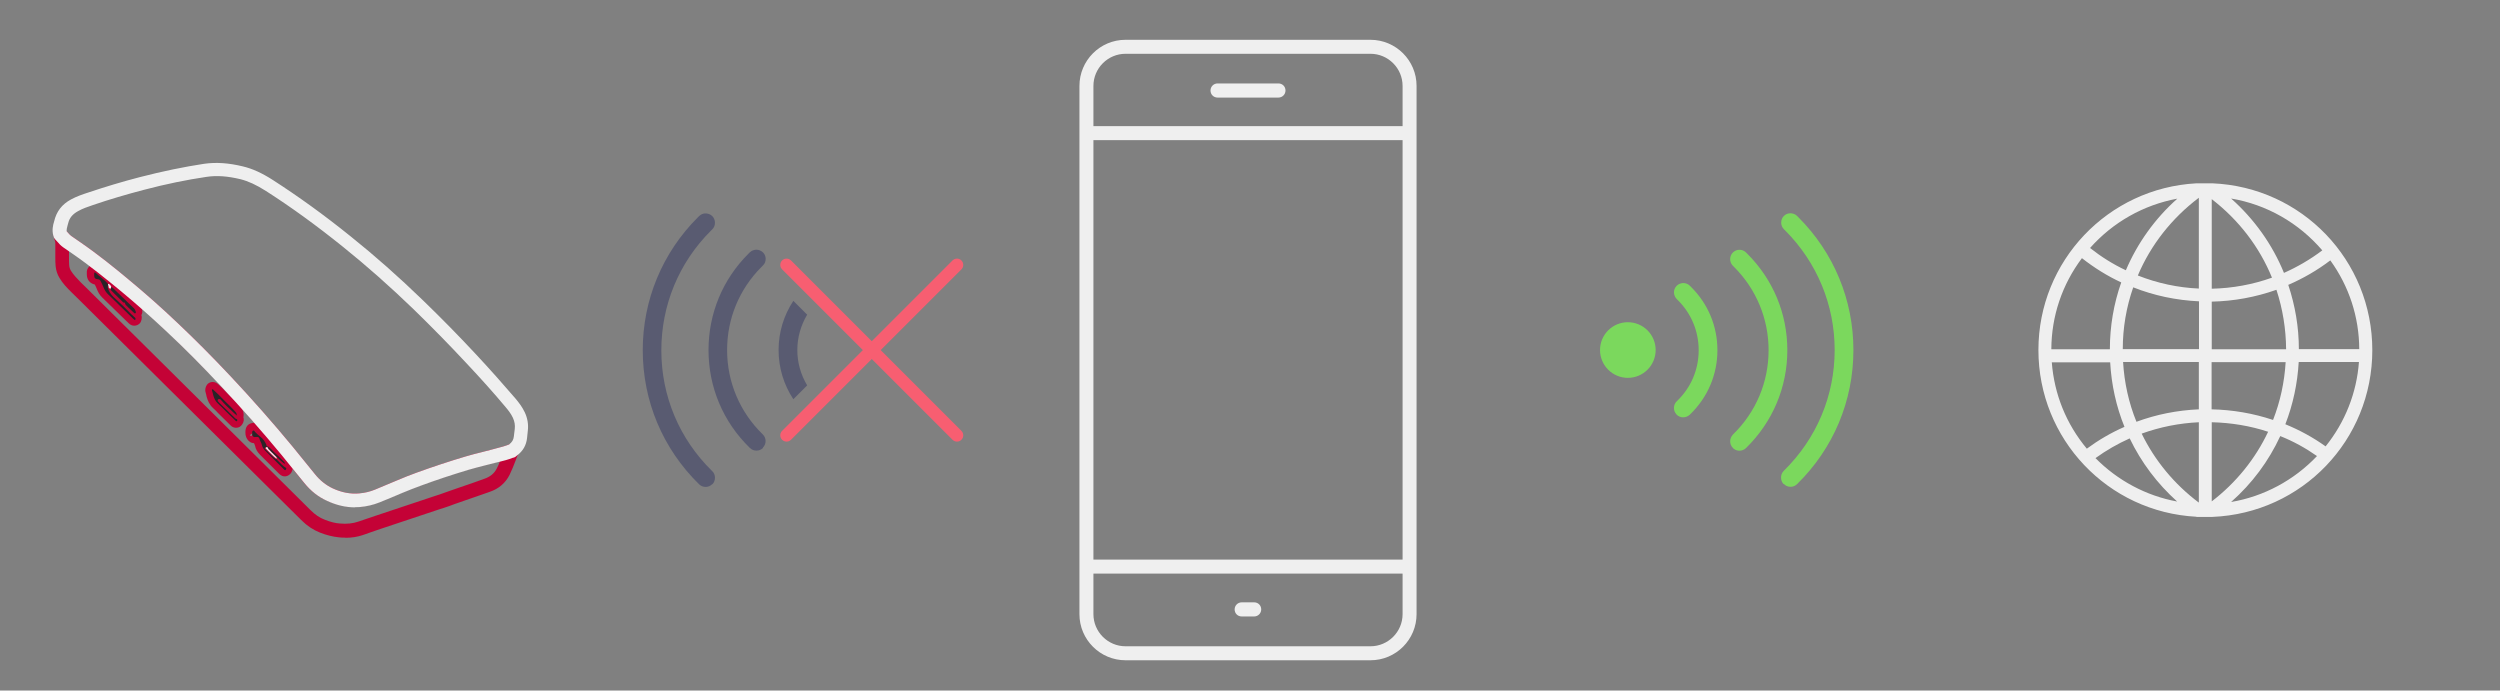 <?xml version="1.0" encoding="UTF-8"?>
<svg id="Layer_1" data-name="Layer 1" xmlns="http://www.w3.org/2000/svg" viewBox="0 0 162.7 44.94">
  <rect x="0" y="0" width="162.7" height="44.94" fill="#808080" stroke="none"/>
  <defs>
    <style>
      .cls-1 {
        fill: #595b71;
      }

      .cls-1, .cls-2, .cls-3, .cls-4, .cls-5, .cls-6 {
        stroke-width: 0px;
      }

      .cls-2 {
        fill: #7bd85d;
      }

      .cls-3 {
        fill: #f75e71;
      }

      .cls-4 {
        fill: #c40236;
      }

      .cls-5 {
        fill: #292428;
      }

      .cls-6 {
        fill: #efefef;
      }
    </style>
  </defs>
  <g>
    <path class="cls-6" d="m89.19,2.59h-15.94c-1.66,0-3,1.35-3,3v34.38c0,1.66,1.35,3,3,3h15.94c1.66,0,3-1.35,3-3V5.59c0-1.66-1.35-3-3-3Zm-18.03,6.53h20.12v27.3h-20.12V9.13Zm2.09-5.62h15.94c1.15,0,2.09.94,2.09,2.09v2.62h-20.12v-2.62c0-1.15.94-2.09,2.09-2.09Zm15.94,38.56h-15.94c-1.15,0-2.09-.94-2.09-2.09v-2.64h20.12v2.64c0,1.15-.94,2.09-2.09,2.09Z"/>
    <path class="cls-6" d="m79.24,6.35h3.96c.25,0,.46-.2.46-.46s-.2-.46-.46-.46h-3.96c-.25,0-.46.2-.46.46s.2.46.46.46Z"/>
    <path class="cls-6" d="m81.62,39.2h-.81c-.25,0-.46.2-.46.46s.2.46.46.46h.81c.25,0,.46-.2.46-.46s-.2-.46-.46-.46Z"/>
  </g>
  <g>
    <path class="cls-4" d="m22.48,34.99c-.14,0-.28,0-.43-.02-.38-.04-.77-.13-1.23-.31-.43-.17-.83-.43-1.22-.82l-14.5-14.38c-.15-.15-.31-.3-.46-.45-.26-.26-.56-.56-.78-.94-.13-.22-.21-.46-.24-.74-.02-.2-.02-.4-.02-.59,0-.13,0-.26,0-.39,0-.12,0-.24,0-.37v-.16c0-.06-.02-.13-.05-.22-.03-.1-.08-.25-.04-.43.04-.15.16-.27.31-.32.16-.04.32,0,.43.11.06.06.11.12.17.18.08.09.15.17.21.21l.55.38c1.21.83,2.34,1.75,3.19,2.46,1.05.87,2.13,1.82,3.2,2.84,1.1,1.04,2.23,2.17,3.44,3.46,1.39,1.48,2.74,3.01,4.03,4.57.33.4.66.81.99,1.22l.47.58c.33.41.71.71,1.15.92.58.27,1.15.38,1.72.33.36-.03.7-.11,1.02-.24.47-.19.94-.39,1.41-.59.48-.21.91-.37,1.34-.53,1.05-.38,2.11-.73,3.15-1.04.36-.11.73-.2,1.09-.29.23-.06.46-.12.69-.18l.26-.07c.28-.07.54-.14.79-.24.09-.04.2-.04.29-.02.14.01.24.09.32.21.07.12.06.27,0,.4-.06.15-.12.29-.17.44-.12.32-.25.64-.4.95-.27.53-.71.91-1.32,1.11-.13.05-.27.09-.4.14l-.43.15c-.27.09-.54.19-.81.28-.21.07-.42.14-.63.22l-.35.13c-.19.07-.39.13-.58.19l-3.87,1.29c-.2.07-.41.14-.61.21l-.54.19c-.35.12-.73.18-1.13.18ZM4.49,16.34c0,.13,0,.27,0,.4,0,.17,0,.33.01.5.01.15.05.26.11.37.17.28.42.53.65.77.15.15.3.3.45.44l14.5,14.38c.3.3.6.5.92.62.38.15.69.23.99.25.45.04.84,0,1.19-.12l.53-.18c.21-.07.41-.14.62-.21l3.87-1.29c.19-.06.38-.12.56-.19l.34-.12c.22-.08.44-.16.66-.23.27-.09.53-.18.79-.27l.42-.15c.14-.05.28-.1.42-.15.38-.13.65-.35.81-.67.08-.15.15-.31.21-.47,0,0-.02,0-.03,0l-.25.06c-.23.06-.47.12-.71.18-.35.09-.71.18-1.05.28-1.03.31-2.07.65-3.1,1.03-.41.15-.82.31-1.23.48-.54.23-1.01.43-1.49.62-.4.16-.83.26-1.28.3-.72.06-1.43-.08-2.16-.41-.57-.26-1.05-.64-1.47-1.16l-.47-.58c-.09-.11-.17-.21-.26-.32,0,.09-.04.19-.09.27-.07.11-.23.22-.36.23-.16.02-.3-.04-.43-.17l-1.25-1.25c-.17-.17-.27-.36-.31-.56,0-.03-.03-.08-.05-.13,0-.02-.02-.03-.02-.05-.11,0-.22-.04-.3-.11-.09-.07-.21-.2-.25-.43,0-.03-.01-.13-.01-.17,0-.28.1-.47.31-.56.05-.02.15-.06.28-.05-.27-.31-.54-.62-.82-.92.1.16.13.32.11.49,0,.02,0,.04-.01.06.02.07.03.15.02.23-.02.14-.13.33-.26.4-.17.09-.42.1-.62-.12l-.79-.78c-.1-.11-.2-.21-.31-.31-.25-.22-.36-.5-.43-.74l-.03-.14s-.02-.08-.03-.12c-.08-.2,0-.52.2-.64.15-.09.39-.12.61.08l.1.09c.09.09.19.17.27.26.22.23.45.46.68.68-.3-.33-.6-.65-.9-.98-1.2-1.28-2.31-2.4-3.4-3.42-.57-.54-1.15-1.06-1.72-1.57,0,0,0,0,0,.01.06.19.03.33-.03.43,0,0,0,0,0,0,.06.16.01.42-.11.54-.19.19-.49.2-.69.01-.07-.06-.14-.13-.21-.2l-1.52-1.48c-.17-.16-.28-.34-.36-.55-.03-.09-.08-.18-.12-.27l-.02-.04c-.33-.08-.52-.32-.52-.66,0-.1,0-.15,0-.2.01-.13.1-.28.21-.37-.39-.3-.8-.6-1.22-.89l-.19-.13Zm12.13,11.72l-.36.26s.05.05.09.07l.27-.33Zm-2.39-2.8s0,0,0,0c0,0,0,0,0,0Zm-8.1-6.82s0,0,0,0h0Z"/>
    <path class="cls-4" d="m3.92,15.22s.03.03.02.06c-.02-.02-.02-.03-.02-.06Z"/>
    <path class="cls-4" d="m33.31,29.35s.02-.04.05-.03c0,.02-.02.03-.05.03Z"/>
    <path class="cls-5" d="m7.02,18.55c-.03.19.04.35.14.5.13.21.32.36.5.53.22.2.44.41.65.63.13.15.28.28.43.42.03.03.07.05.08.1,0,.03,0,.05-.01.08-.02.02-.05.01-.07,0-.07-.06-.14-.12-.2-.19-.51-.49-1.01-.99-1.52-1.48-.11-.11-.2-.24-.26-.39-.06-.16-.14-.31-.22-.47-.04-.09-.12-.1-.2-.11-.14-.01-.21-.08-.21-.22,0-.05,0-.11,0-.16,0-.06.05-.08.09-.04.25.25.56.43.78.7.01.01.02.03.03.04,0,.03,0,.05,0,.08Z"/>
    <path class="cls-5" d="m18,29.86c0,.06.05.09.09.13.17.15.3.34.51.45.05.03.03.09,0,.13-.04.06-.08.01-.11-.01-.13-.13-.26-.27-.4-.4-.23-.23-.46-.46-.69-.69-.05-.05-.11-.11-.16-.16-.09-.09-.16-.2-.19-.33-.03-.15-.13-.28-.17-.44-.02-.09-.11-.12-.23-.1-.14.02-.21-.02-.24-.16,0-.02,0-.04,0-.06,0-.07-.01-.16.05-.19.08-.04.12.05.16.1.1.1.2.2.31.28.19.14.32.33.41.55,0,.02,0,.05.02.06.21.08.33.27.48.41.21.19.41.38.6.58.04.04.1.09.1.18-.11-.06-.19-.14-.27-.21-.26-.25-.54-.48-.77-.76-.02-.03-.06-.05-.1-.05,0-.02-.02-.05-.03-.07-.02,0-.04-.01-.07,0-.09.08-.1.08-.02.15.22.21.43.44.66.63Z"/>
    <path class="cls-5" d="m15.44,27.06c-.13-.1-.24-.2-.35-.31-.24-.23-.48-.45-.69-.7-.03-.03-.05-.07-.1-.08-.05-.01-.09,0-.12.03-.02.04-.02.07,0,.11.03.04.06.07.1.11.33.32.66.64.98.96.03.03.06.07.12.09.04,0,.07.03.06.08,0,.02,0,.05-.03.06-.05.02-.07-.02-.09-.04-.21-.2-.42-.41-.63-.61-.17-.17-.33-.34-.51-.5-.16-.14-.24-.33-.3-.53-.03-.1-.04-.2-.08-.3-.01-.03-.02-.07.01-.09.03-.02.06,0,.08.03.12.11.24.22.35.33.25.26.51.52.78.78.1.1.2.21.3.32.07.07.1.16.09.27Z"/>
    <path class="cls-5" d="m7.23,18.67c.13.06.22.17.32.27.38.36.75.72,1.13,1.09.07.06.12.14.15.23.01.04.03.09-.01.12-.05.04-.08,0-.11-.03-.12-.11-.24-.23-.36-.34-.05-.05-.1-.1-.15-.15-.04-.04-.07-.09-.06-.16-.06,0-.12,0-.16-.06,0,0-.02-.01-.02-.02-.23-.23-.46-.46-.69-.68-.05-.05-.07-.09-.06-.16.03-.03.03-.07.03-.11Z"/>
    <path class="cls-6" d="m18,29.86c-.24-.19-.44-.42-.66-.63-.07-.07-.07-.08.02-.15,0,.03,0,.04.03.04.03,0,.04-.01.03-.04,0,.02.02.05.03.07-.01.03-.01.05.01.07.14.15.29.29.44.44.06.06.13.1.1.2Z"/>
    <path class="cls-6" d="m7.23,18.67s0,.08-.03.11c-.07,0-.12-.02-.13-.1,0-.05,0-.1-.04-.13,0-.03,0-.05,0-.08.12.02.17.1.21.2Z"/>
    <path class="cls-4" d="m17.43,29.07s0,.04-.03.04c-.02,0-.04-.01-.03-.04.02-.01.05,0,.07,0Z"/>
    <path class="cls-6" d="m23.11,33.02c-.61,0-1.22-.14-1.84-.43-.57-.26-1.05-.64-1.47-1.16l-.47-.58c-.32-.4-.65-.81-.98-1.21-1.28-1.55-2.62-3.07-3.99-4.53-1.2-1.28-2.31-2.4-3.4-3.42-1.06-1-2.12-1.94-3.16-2.8-.84-.69-1.95-1.6-3.13-2.41l-.55-.38c-.16-.11-.28-.24-.38-.36-.04-.05-.08-.09-.13-.14-.04-.04-.07-.09-.1-.14,0-.02-.02-.04-.02-.06,0-.02-.02-.04-.02-.06-.1-.37-.02-.7.05-.92.15-.66.51-1.12,1.1-1.44.37-.2.75-.33,1.12-.45,1.1-.37,2.23-.71,3.35-1,1.51-.39,2.88-.67,4.19-.87.78-.11,1.58-.06,2.53.17.62.15,1.22.42,1.94.88,1.66,1.07,3.33,2.27,5.09,3.69,1.55,1.24,3.12,2.63,4.66,4.12,1.18,1.14,2.33,2.31,3.43,3.49.98,1.05,1.83,2.01,2.62,2.93.2.24.43.53.6.89.18.38.25.79.2,1.2l-.05.48c-.05.46-.26.84-.65,1.13-.02.02-.04.04-.07.06-.07.06-.15.09-.23.1-.27.11-.55.18-.83.25l-.25.06c-.23.06-.47.12-.71.18-.35.09-.71.18-1.05.28-1.03.31-2.07.65-3.1,1.03-.41.15-.82.31-1.23.48-.54.23-1.01.43-1.49.62-.4.16-.83.26-1.28.3-.11,0-.21.01-.32.01ZM4.34,15.05s.06.06.08.09c.08.09.15.17.21.21l.55.38c1.21.83,2.34,1.75,3.19,2.46,1.05.87,2.13,1.82,3.2,2.84,1.1,1.04,2.23,2.17,3.44,3.46,1.39,1.48,2.74,3.01,4.03,4.57.33.4.66.81.99,1.22l.47.58c.33.41.71.71,1.15.92.58.27,1.15.38,1.72.33.36-.03.7-.11,1.02-.24.47-.19.94-.39,1.41-.59.48-.21.91-.37,1.34-.53,1.05-.38,2.11-.73,3.15-1.04.36-.11.73-.2,1.09-.29.23-.06.46-.12.69-.18l.26-.07c.28-.07.54-.14.79-.24,0,0,0,0,0,0,0,0,.01,0,.02-.01.18-.14.28-.3.3-.51l.06-.49c.03-.25-.01-.49-.12-.73-.12-.26-.31-.5-.47-.69-.77-.92-1.62-1.87-2.59-2.9-1.09-1.17-2.23-2.33-3.39-3.46-1.52-1.47-3.07-2.84-4.6-4.07-1.74-1.4-3.38-2.59-5.02-3.64-.63-.4-1.15-.64-1.67-.77-.84-.2-1.53-.25-2.2-.15-1.28.19-2.62.46-4.1.85-1.1.29-2.2.61-3.28.98-.35.12-.68.23-.98.4-.36.2-.56.44-.64.78,0,.02-.03.12-.04.14-.05.17-.07.29-.06.39Z"/>
  </g>
  <path class="cls-6" d="m142.94,33.64h1.04c5.84-.24,10.41-5,10.41-10.85s-4.57-10.61-10.41-10.86h-1.03s0,0,0,0c-5.77.31-10.29,5.06-10.29,10.85s4.51,10.55,10.29,10.85Zm-6.56-3.83c.69-.5,1.44-.93,2.22-1.28.75,1.56,1.79,2.94,3.09,4.11-2.01-.37-3.87-1.36-5.32-2.83Zm6.72,2.9c-1.59-1.19-2.87-2.74-3.72-4.49,1.19-.43,2.44-.68,3.72-.74v5.23Zm0-6.07c-1.4.06-2.76.33-4.06.81-.5-1.23-.79-2.54-.87-3.89h4.93s0,3.08,0,3.08Zm0-3.92h-4.95c0-1.38.23-2.73.68-4.02,1.36.54,2.8.84,4.28.91v3.11Zm2.1,9.95c1.37-1.21,2.44-2.65,3.2-4.29.85.34,1.65.78,2.39,1.3-1.5,1.58-3.46,2.63-5.59,2.99Zm6.15-3.62c-.81-.58-1.69-1.06-2.62-1.44.5-1.29.79-2.65.87-4.05h3.92c-.15,2.01-.9,3.91-2.17,5.49Zm.31-12.1c1.22,1.69,1.87,3.68,1.88,5.77h-3.93c0-1.43-.24-2.83-.69-4.18.97-.42,1.89-.95,2.73-1.59Zm-.52-.66c-.78.59-1.62,1.08-2.5,1.47-.75-1.84-1.93-3.5-3.44-4.84,2.31.39,4.4,1.58,5.94,3.38Zm-7.2-3.33c1.75,1.35,3.1,3.1,3.92,5.11-1.26.45-2.58.69-3.92.72v-5.83Zm0,6.67c1.44-.03,2.85-.29,4.21-.77.41,1.25.62,2.55.63,3.87h-4.84s0-3.1,0-3.1Zm0,3.94h4.81c-.08,1.3-.35,2.56-.82,3.76-1.29-.43-2.63-.66-4-.69v-3.07Zm0,3.91c1.25.03,2.49.23,3.67.62-.83,1.76-2.09,3.32-3.67,4.53v-5.15Zm-.84-14.61v5.91c-1.37-.06-2.7-.35-3.97-.85.84-1.99,2.21-3.73,3.97-5.06Zm-1.41.07c-1.45,1.29-2.59,2.89-3.34,4.65-.83-.39-1.61-.88-2.33-1.45,1.49-1.68,3.48-2.8,5.67-3.21Zm-6.2,3.86c.79.62,1.65,1.16,2.56,1.58-.49,1.39-.74,2.86-.74,4.35h-3.81c.01-2.16.7-4.21,2-5.94Zm-1.97,6.78h3.81c.08,1.45.39,2.87.93,4.2-.87.38-1.69.86-2.45,1.42-1.34-1.61-2.12-3.54-2.28-5.62Z"/>
  <g>
    <path class="cls-1" d="m46.35,31.51c-.11.11-.26.18-.42.18-.16,0-.32-.06-.43-.17-2.37-2.32-3.67-5.42-3.67-8.73,0-3.26,1.27-6.33,3.58-8.64l.09-.09c.12-.11.27-.18.43-.17.16,0,.32.07.43.18.11.11.17.27.17.43s-.06.32-.18.43l-.09.09c-2.08,2.08-3.22,4.84-3.22,7.78,0,2.98,1.17,5.77,3.31,7.86.12.11.18.27.18.43,0,.17-.06.32-.17.43h0Z"/>
    <path class="cls-1" d="m49.66,29.15c-.23.23-.62.24-.86,0-1.74-1.69-2.69-3.95-2.69-6.37,0-2.37.92-4.6,2.6-6.27l.09-.09c.12-.11.27-.17.43-.17.16,0,.31.07.43.18.11.11.17.26.17.42,0,.16-.06.32-.18.43l-.09.09c-1.45,1.45-2.24,3.37-2.24,5.41,0,2.09.83,4.04,2.32,5.49.24.23.25.62.01.86h0Z"/>
  </g>
  <g>
    <path class="cls-2" d="m104.66,24.06c-.34-.34-.53-.8-.53-1.28,0-1,.81-1.81,1.81-1.81.48,0,.94.19,1.28.53s.53.8.53,1.28c0,1-.81,1.81-1.81,1.81-.48,0-.94-.19-1.28-.53Z"/>
    <path class="cls-2" d="m116.08,31.51c-.11-.11-.17-.27-.17-.43,0-.17.06-.32.18-.44,2.13-2.09,3.31-4.88,3.31-7.86,0-2.94-1.15-5.7-3.22-7.78l-.08-.08c-.12-.12-.18-.27-.18-.43,0-.17.06-.32.17-.43.11-.12.27-.18.43-.18.16,0,.32.06.43.17l.09.09c2.31,2.31,3.58,5.38,3.58,8.64,0,3.31-1.3,6.41-3.67,8.73-.12.11-.27.18-.43.17-.16,0-.31-.06-.42-.18h0Z"/>
    <path class="cls-2" d="m112.77,29.14c-.11-.11-.17-.26-.17-.42,0-.17.07-.32.18-.44,1.5-1.46,2.32-3.41,2.32-5.49,0-2.04-.8-3.97-2.24-5.41l-.08-.08c-.24-.24-.24-.62-.01-.86.23-.24.62-.25.86-.01l.09.09c1.68,1.68,2.6,3.9,2.6,6.27,0,2.42-.96,4.68-2.69,6.37-.24.23-.62.23-.85,0h0Z"/>
    <path class="cls-2" d="m109.11,26.97c-.11-.11-.17-.26-.17-.42,0-.17.07-.33.19-.44.92-.88,1.42-2.05,1.42-3.32,0-1.23-.48-2.38-1.34-3.24l-.08-.08c-.12-.12-.18-.27-.19-.43,0-.17.06-.32.17-.43.11-.12.26-.18.43-.19.16,0,.32.06.43.17l.1.1c1.1,1.1,1.7,2.55,1.7,4.1,0,1.6-.64,3.09-1.8,4.2-.12.11-.27.17-.44.17-.16,0-.31-.07-.42-.18h0Z"/>
  </g>
  <g>
    <path class="cls-3" d="m62.28,28.74c-.1,0-.21-.04-.29-.12l-11.09-11.09c-.16-.16-.16-.42,0-.58.16-.16.42-.16.58,0l11.09,11.09c.16.16.16.42,0,.58-.08.08-.18.12-.29.12Z"/>
    <path class="cls-3" d="m51.19,28.74c-.1,0-.21-.04-.29-.12-.16-.16-.16-.42,0-.58l11.09-11.09c.16-.16.42-.16.58,0,.16.16.16.42,0,.58l-11.09,11.09c-.08.08-.18.12-.29.12Z"/>
    <path class="cls-1" d="m52.53,25.08c-.41-.69-.64-1.47-.64-2.3,0-.82.23-1.61.64-2.3l-.9-.9c-.62.94-.96,2.04-.96,3.2,0,1.16.34,2.26.96,3.2l.9-.9Z"/>
  </g>
</svg>